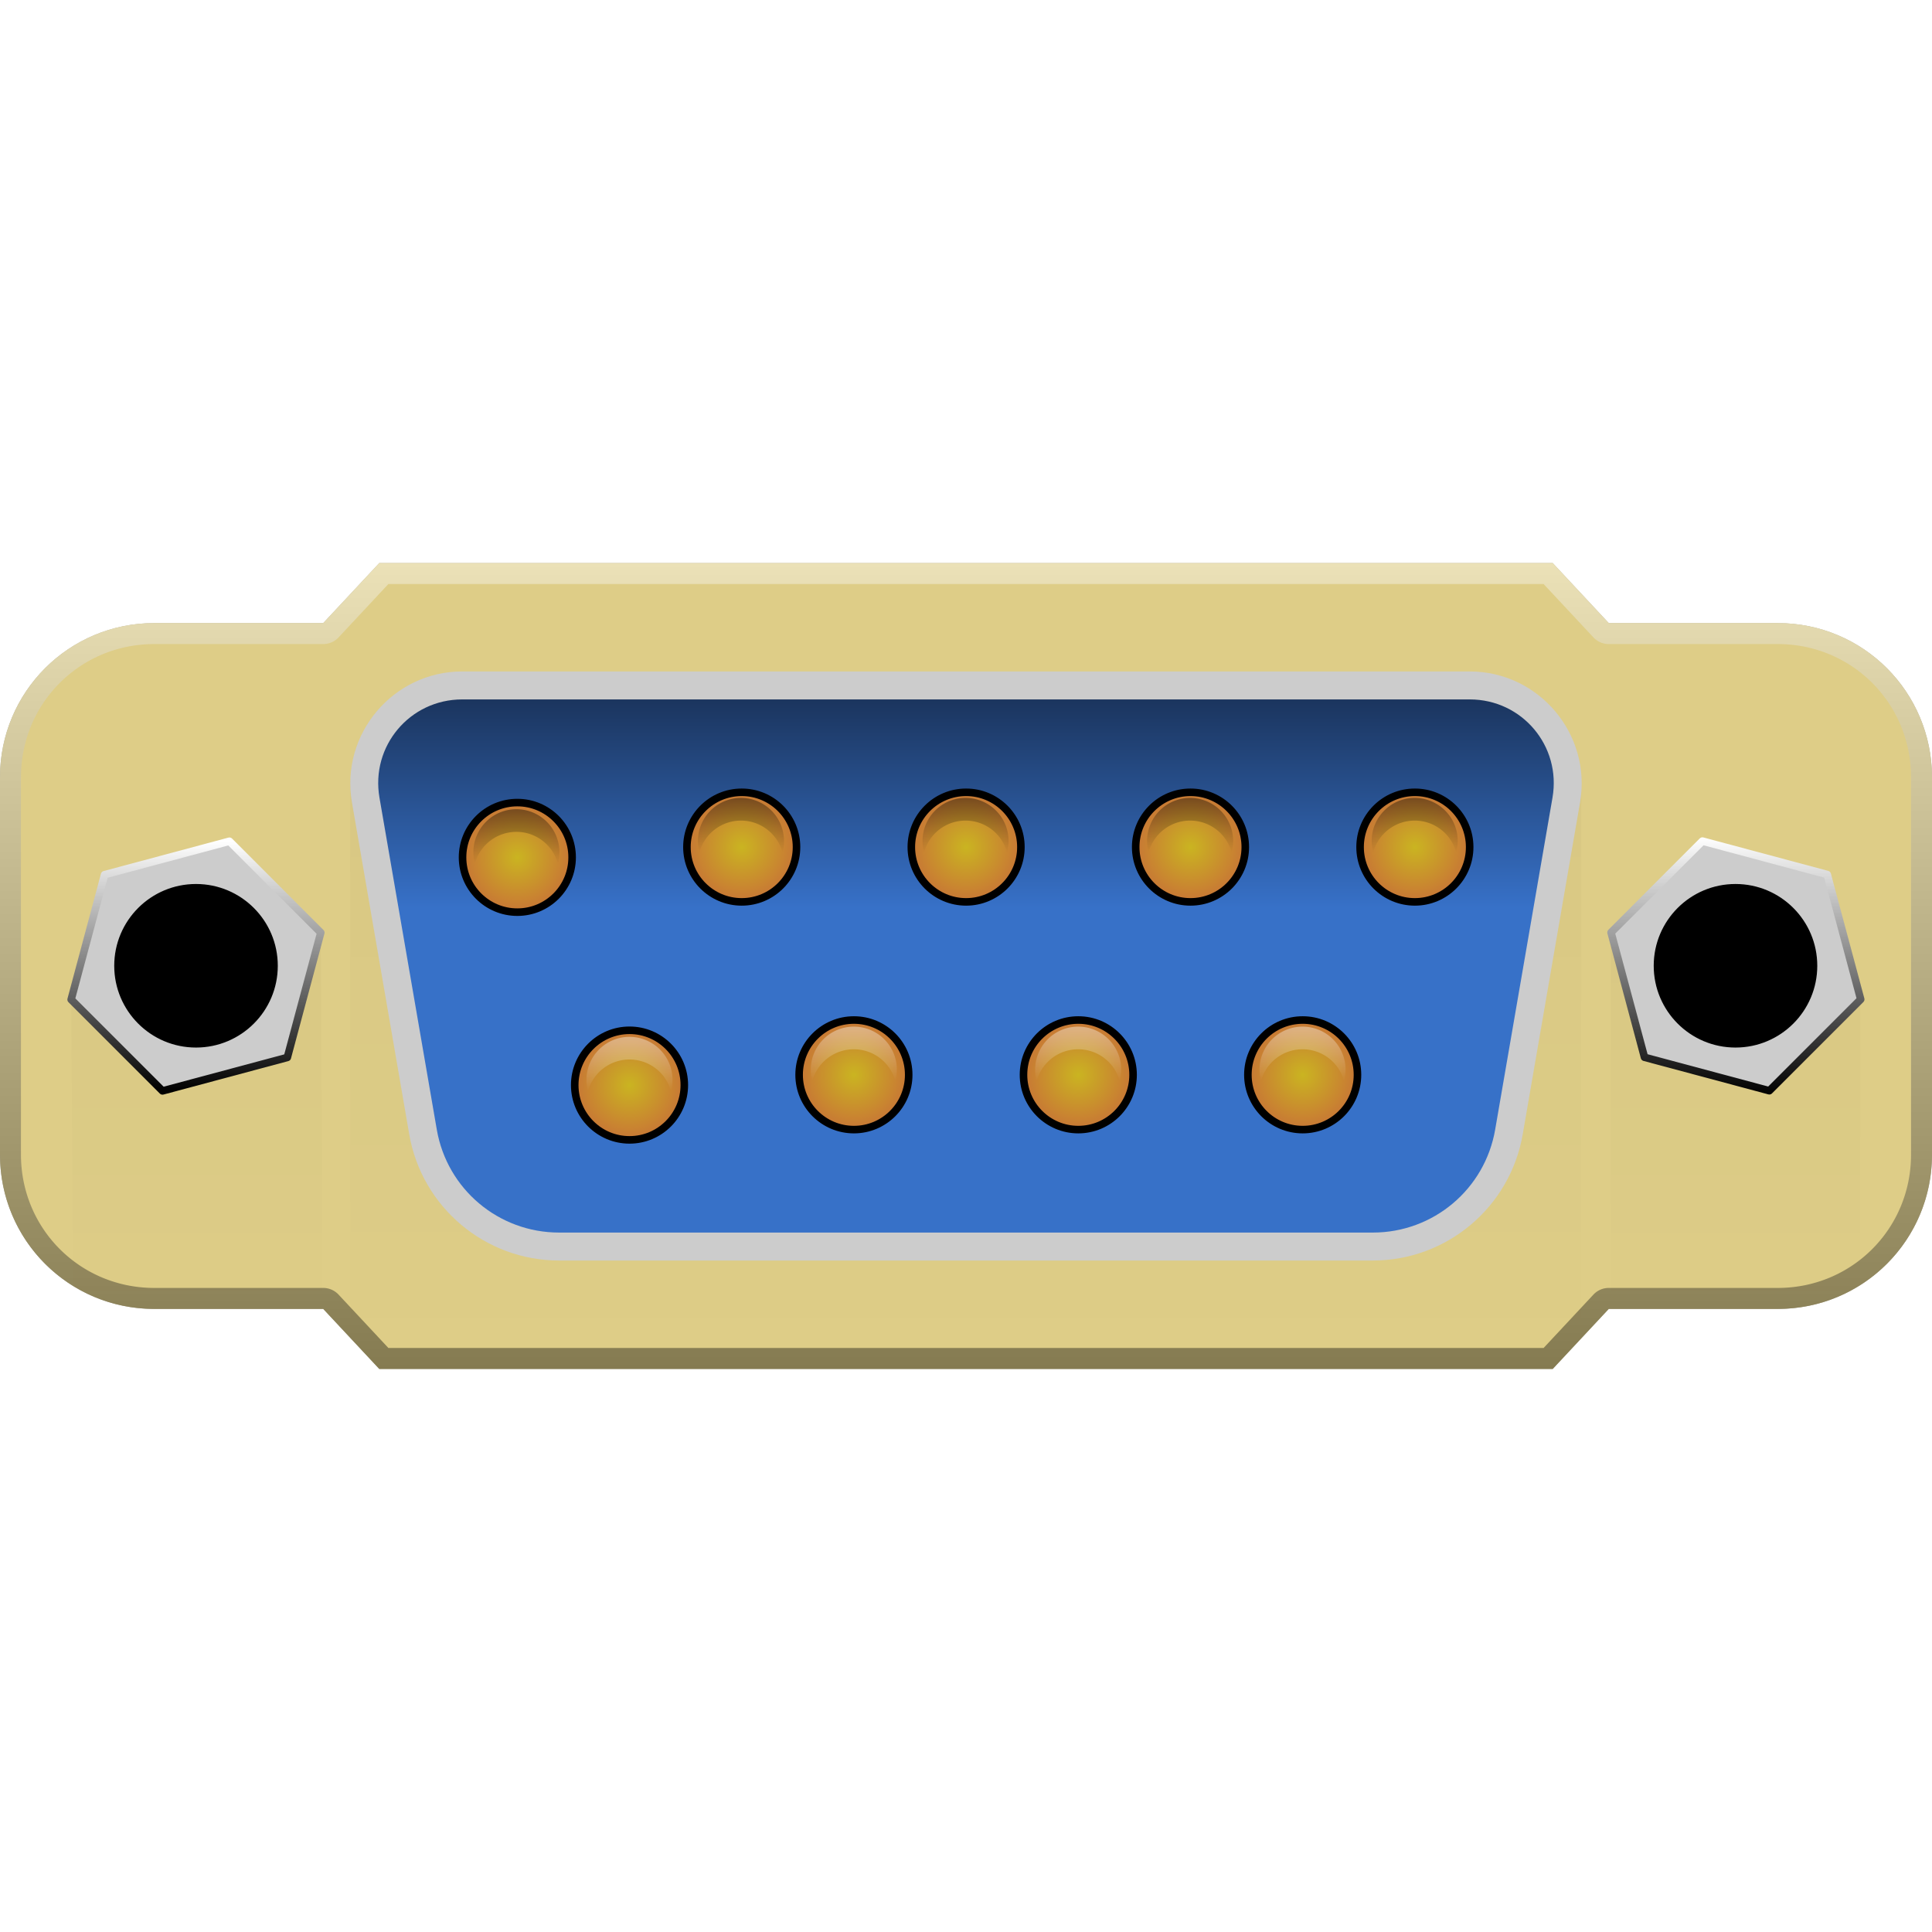 <?xml version="1.0" encoding="UTF-8" standalone="no"?>
<!-- Created with Inkscape (http://www.inkscape.org/) -->

<svg
   width="512"
   height="512"
   viewBox="0 0 135.467 135.467"
   version="1.1"
   id="svg5"
   inkscape:version="1.4.2 (ebf0e940d0, 2025-05-08)"
   sodipodi:docname="serial-port.svg"
   xmlns:inkscape="http://www.inkscape.org/namespaces/inkscape"
   xmlns:sodipodi="http://sodipodi.sourceforge.net/DTD/sodipodi-0.dtd"
   xmlns:xlink="http://www.w3.org/1999/xlink"
   xmlns="http://www.w3.org/2000/svg"
   xmlns:svg="http://www.w3.org/2000/svg">
  <sodipodi:namedview
     id="namedview7"
     pagecolor="#242424"
     bordercolor="#666666"
     borderopacity="1"
     inkscape:showpageshadow="0"
     inkscape:pageopacity="0"
     inkscape:pagecheckerboard="1"
     inkscape:deskcolor="#000000"
     inkscape:document-units="px"
     showgrid="false"
     inkscape:zoom="1.84375"
     inkscape:cx="469.42373"
     inkscape:cy="274.16949"
     inkscape:window-width="3256"
     inkscape:window-height="1080"
     inkscape:window-x="1864"
     inkscape:window-y="0"
     inkscape:window-maximized="0"
     inkscape:current-layer="layer1" />
  <defs
     id="defs2">
    <linearGradient
       id="linearGradient53"
       inkscape:collect="always">
      <stop
         style="stop-color:#000000;stop-opacity:1;"
         offset="0"
         id="stop52" />
      <stop
         style="stop-color:#000000;stop-opacity:0;"
         offset="1"
         id="stop53" />
    </linearGradient>
    <linearGradient
       id="linearGradient47"
       inkscape:collect="always">
      <stop
         style="stop-color:#ffffff;stop-opacity:1;"
         offset="0"
         id="stop47" />
      <stop
         style="stop-color:#ffffff;stop-opacity:0;"
         offset="1"
         id="stop48" />
    </linearGradient>
    <linearGradient
       id="linearGradient38"
       inkscape:collect="always">
      <stop
         style="stop-color:#000000;stop-opacity:1;"
         offset="0"
         id="stop38" />
      <stop
         style="stop-color:#000000;stop-opacity:0;"
         offset="1"
         id="stop39" />
    </linearGradient>
    <linearGradient
       id="linearGradient33"
       inkscape:collect="always">
      <stop
         style="stop-color:#ffffff;stop-opacity:1;"
         offset="0"
         id="stop33" />
      <stop
         style="stop-color:#000000;stop-opacity:1;"
         offset="1"
         id="stop34" />
    </linearGradient>
    <linearGradient
       id="linearGradient31"
       inkscape:collect="always">
      <stop
         style="stop-color:#000000;stop-opacity:1;"
         offset="0"
         id="stop31" />
      <stop
         style="stop-color:#000000;stop-opacity:0;"
         offset="1"
         id="stop32" />
    </linearGradient>
    <linearGradient
       id="linearGradient27"
       inkscape:collect="always">
      <stop
         style="stop-color:#3771c8;stop-opacity:1;"
         offset="0.603"
         id="stop27" />
      <stop
         style="stop-color:#193157;stop-opacity:1;"
         offset="1"
         id="stop28" />
    </linearGradient>
    <linearGradient
       id="linearGradient25"
       inkscape:collect="always">
      <stop
         style="stop-color:#b3b3b3;stop-opacity:1;"
         offset="0"
         id="stop25" />
      <stop
         style="stop-color:#9e9e9e;stop-opacity:1;"
         offset="1"
         id="stop26" />
    </linearGradient>
    <linearGradient
       id="linearGradient23"
       inkscape:collect="always">
      <stop
         style="stop-color:#ffffff;stop-opacity:1;"
         offset="0"
         id="stop24" />
      <stop
         style="stop-color:#000000;stop-opacity:1;"
         offset="1"
         id="stop23" />
    </linearGradient>
    <linearGradient
       id="linearGradient1"
       inkscape:collect="always">
      <stop
         style="stop-color:#cab421;stop-opacity:1;"
         offset="0"
         id="stop2" />
      <stop
         style="stop-color:#c87137;stop-opacity:1;"
         offset="1"
         id="stop1" />
    </linearGradient>
    <inkscape:path-effect
       effect="fillet_chamfer"
       id="path-effect1"
       is_visible="true"
       lpeversion="1"
       nodesatellites_param="F,0,0,1,0,12.7,0,1 @ F,0,0,1,0,12.7,0,1 @ F,0,0,1,0,12.7,0,1 @ F,0,0,1,0,12.7,0,1"
       radius="48"
       unit="px"
       method="auto"
       mode="F"
       chamfer_steps="1"
       flexible="false"
       use_knot_distance="true"
       apply_no_radius="true"
       apply_with_radius="true"
       only_selected="false"
       hide_knots="false" />
    <radialGradient
       inkscape:collect="always"
       xlink:href="#linearGradient1"
       id="radialGradient2"
       cx="19.686"
       cy="45.459"
       fx="19.686"
       fy="45.459"
       r="3.512"
       gradientUnits="userSpaceOnUse"
       gradientTransform="matrix(1.843,0,0,1.843,-19.811,-35.066)" />
    <radialGradient
       inkscape:collect="always"
       xlink:href="#linearGradient1"
       id="radialGradient3"
       gradientUnits="userSpaceOnUse"
       cx="19.686"
       cy="45.459"
       fx="19.686"
       fy="45.459"
       r="3.512"
       gradientTransform="matrix(1.843,0,0,1.843,4.695,-36.188)" />
    <radialGradient
       inkscape:collect="always"
       xlink:href="#linearGradient1"
       id="radialGradient4"
       gradientUnits="userSpaceOnUse"
       gradientTransform="matrix(1.843,0,0,1.843,29.202,-36.188)"
       cx="19.686"
       cy="45.459"
       fx="19.686"
       fy="45.459"
       r="3.512" />
    <radialGradient
       inkscape:collect="always"
       xlink:href="#linearGradient1"
       id="radialGradient5"
       gradientUnits="userSpaceOnUse"
       gradientTransform="matrix(1.843,0,0,1.843,53.709,-36.188)"
       cx="19.686"
       cy="45.459"
       fx="19.686"
       fy="45.459"
       r="3.512" />
    <radialGradient
       inkscape:collect="always"
       xlink:href="#linearGradient1"
       id="radialGradient6"
       gradientUnits="userSpaceOnUse"
       gradientTransform="matrix(1.843,0,0,1.843,78.215,-36.188)"
       cx="19.686"
       cy="45.459"
       fx="19.686"
       fy="45.459"
       r="3.512" />
    <radialGradient
       inkscape:collect="always"
       xlink:href="#linearGradient1"
       id="radialGradient10"
       gradientUnits="userSpaceOnUse"
       gradientTransform="matrix(1.843,0,0,1.843,-17.558,-13.899)"
       cx="19.686"
       cy="45.459"
       fx="19.686"
       fy="45.459"
       r="3.512" />
    <radialGradient
       inkscape:collect="always"
       xlink:href="#linearGradient1"
       id="radialGradient11"
       gradientUnits="userSpaceOnUse"
       gradientTransform="matrix(1.843,0,0,1.843,6.949,-15.021)"
       cx="19.686"
       cy="45.459"
       fx="19.686"
       fy="45.459"
       r="3.512" />
    <radialGradient
       inkscape:collect="always"
       xlink:href="#linearGradient1"
       id="radialGradient12"
       gradientUnits="userSpaceOnUse"
       gradientTransform="matrix(1.843,0,0,1.843,31.456,-15.021)"
       cx="19.686"
       cy="45.459"
       fx="19.686"
       fy="45.459"
       r="3.512" />
    <radialGradient
       inkscape:collect="always"
       xlink:href="#linearGradient1"
       id="radialGradient13"
       gradientUnits="userSpaceOnUse"
       gradientTransform="matrix(1.843,0,0,1.843,55.962,-15.021)"
       cx="19.686"
       cy="45.459"
       fx="19.686"
       fy="45.459"
       r="3.512" />
    <linearGradient
       inkscape:collect="always"
       xlink:href="#linearGradient23"
       id="linearGradient24"
       x1="179.17"
       y1="19.834"
       x2="179.17"
       y2="80.841"
       gradientUnits="userSpaceOnUse"
       gradientTransform="matrix(0.926,0,0,0.926,-98.224,21.108)" />
    <linearGradient
       inkscape:collect="always"
       xlink:href="#linearGradient25"
       id="linearGradient26"
       x1="67.733"
       y1="32.988"
       x2="67.733"
       y2="93.994"
       gradientUnits="userSpaceOnUse"
       gradientTransform="matrix(0.926,0,0,0.926,4.995,8.925)" />
    <linearGradient
       inkscape:collect="always"
       xlink:href="#linearGradient27"
       id="linearGradient28"
       x1="67.733"
       y1="84.729"
       x2="67.733"
       y2="42.253"
       gradientUnits="userSpaceOnUse"
       gradientTransform="matrix(0.926,0,0,0.926,4.995,8.925)" />
    <linearGradient
       inkscape:collect="always"
       xlink:href="#linearGradient31"
       id="linearGradient32"
       x1="67.732"
       y1="49.461"
       x2="67.733"
       y2="93.994"
       gradientUnits="userSpaceOnUse" />
    <linearGradient
       inkscape:collect="always"
       xlink:href="#linearGradient33"
       id="linearGradient34"
       x1="-71.245"
       y1="48.706"
       x2="-43.215"
       y2="48.706"
       gradientUnits="userSpaceOnUse" />
    <linearGradient
       inkscape:collect="always"
       xlink:href="#linearGradient33"
       id="linearGradient36"
       x1="-57.23"
       y1="35.073"
       x2="-57.23"
       y2="62.339"
       gradientUnits="userSpaceOnUse" />
    <linearGradient
       inkscape:collect="always"
       xlink:href="#linearGradient38"
       id="linearGradient39"
       x1="126.019"
       y1="60.96"
       x2="126.019"
       y2="90.614"
       gradientUnits="userSpaceOnUse" />
    <linearGradient
       inkscape:collect="always"
       xlink:href="#linearGradient38"
       id="linearGradient40"
       gradientUnits="userSpaceOnUse"
       x1="126.019"
       y1="60.96"
       x2="126.019"
       y2="90.614"
       gradientTransform="matrix(-1,0,0,1,135.621,0)" />
    <filter
       inkscape:collect="always"
       style="color-interpolation-filters:sRGB"
       id="filter40"
       x="-0.036"
       y="-0.024"
       width="1.073"
       height="1.049">
      <feGaussianBlur
         inkscape:collect="always"
         stdDeviation="0.288"
         id="feGaussianBlur40" />
    </filter>
    <filter
       inkscape:collect="always"
       style="color-interpolation-filters:sRGB"
       id="filter41"
       x="-0.007"
       y="-0.016"
       width="1.015"
       height="1.031">
      <feGaussianBlur
         inkscape:collect="always"
         stdDeviation="0.288"
         id="feGaussianBlur41" />
    </filter>
    <filter
       inkscape:collect="always"
       style="color-interpolation-filters:sRGB"
       id="filter42"
       x="-0.037"
       y="-0.024"
       width="1.073"
       height="1.049">
      <feGaussianBlur
         inkscape:collect="always"
         stdDeviation="0.288"
         id="feGaussianBlur42" />
    </filter>
    <linearGradient
       inkscape:collect="always"
       xlink:href="#linearGradient47"
       id="linearGradient48"
       x1="36.272"
       y1="57.094"
       x2="36.272"
       y2="60.905"
       gradientUnits="userSpaceOnUse"
       gradientTransform="translate(7.865,15.608)" />
    <linearGradient
       inkscape:collect="always"
       xlink:href="#linearGradient47"
       id="linearGradient49"
       gradientUnits="userSpaceOnUse"
       gradientTransform="translate(23.596,14.891)"
       x1="36.272"
       y1="57.094"
       x2="36.272"
       y2="60.905" />
    <linearGradient
       inkscape:collect="always"
       xlink:href="#linearGradient47"
       id="linearGradient50"
       gradientUnits="userSpaceOnUse"
       gradientTransform="translate(39.327,14.891)"
       x1="36.272"
       y1="57.094"
       x2="36.272"
       y2="60.905" />
    <linearGradient
       inkscape:collect="always"
       xlink:href="#linearGradient47"
       id="linearGradient51"
       gradientUnits="userSpaceOnUse"
       gradientTransform="translate(55.057,14.891)"
       x1="36.272"
       y1="57.094"
       x2="36.272"
       y2="60.905" />
    <linearGradient
       inkscape:collect="always"
       xlink:href="#linearGradient53"
       id="linearGradient52"
       gradientUnits="userSpaceOnUse"
       gradientTransform="translate(-0.064,-0.355)"
       x1="36.272"
       y1="57.094"
       x2="36.272"
       y2="60.905" />
    <linearGradient
       inkscape:collect="always"
       xlink:href="#linearGradient53"
       id="linearGradient54"
       gradientUnits="userSpaceOnUse"
       gradientTransform="translate(15.683,-1.144)"
       x1="36.272"
       y1="57.094"
       x2="36.272"
       y2="60.905" />
    <linearGradient
       inkscape:collect="always"
       xlink:href="#linearGradient53"
       id="linearGradient55"
       gradientUnits="userSpaceOnUse"
       gradientTransform="translate(31.43,-1.144)"
       x1="36.272"
       y1="57.094"
       x2="36.272"
       y2="60.905" />
    <linearGradient
       inkscape:collect="always"
       xlink:href="#linearGradient53"
       id="linearGradient56"
       gradientUnits="userSpaceOnUse"
       gradientTransform="translate(47.176,-1.144)"
       x1="36.272"
       y1="57.094"
       x2="36.272"
       y2="60.905" />
    <linearGradient
       inkscape:collect="always"
       xlink:href="#linearGradient53"
       id="linearGradient57"
       gradientUnits="userSpaceOnUse"
       gradientTransform="translate(62.923,-1.144)"
       x1="36.272"
       y1="57.094"
       x2="36.272"
       y2="60.905" />
  </defs>
  <g
     inkscape:label="Layer 1"
     inkscape:groupmode="layer"
     id="layer1">
    <path
       id="rect19"
       style="fill:url(#linearGradient26);stroke:none;stroke-width:0.529;stroke-linecap:round;stroke-linejoin:round;stroke-miterlimit:12;stroke-dasharray:none;stroke-opacity:1;paint-order:fill markers stroke"
       d="m 26.594,39.48 -3.929,4.209 H 10.821 C 4.826,43.689 2.500714e-7,48.515 2.500714e-7,54.51 V 80.957 C 2.500714e-7,86.952 4.826,91.778 10.821,91.778 h 11.844 l 3.929,4.209 h 82.278 l 3.929,-4.209 h 11.844 c 5.995,0 10.821,-4.826 10.821,-10.821 V 54.51 c 0,-5.995 -4.826,-10.821 -10.821,-10.821 h -11.844 l -3.929,-4.209 z"
       sodipodi:nodetypes="ccssssccccssssccc" />
    <path
       id="path57"
       style="mix-blend-mode:soft-light;fill:#decd87;stroke:none;stroke-width:0.529;stroke-linecap:round;stroke-linejoin:round;stroke-miterlimit:12;stroke-dasharray:none;stroke-opacity:1;paint-order:fill markers stroke"
       d="m 26.594,39.48 -3.929,4.209 H 10.821 C 4.826,43.689 -5.2811953e-7,48.515 -5.2811953e-7,54.51 V 80.957 C -5.2811953e-7,86.952 4.826,91.778 10.821,91.778 h 11.844 l 3.929,4.209 h 82.278 l 3.929,-4.209 h 11.844 c 5.995,0 10.821,-4.826 10.821,-10.821 V 54.51 c 0,-5.995 -4.826,-10.821 -10.821,-10.821 h -11.844 l -3.929,-4.209 z"
       sodipodi:nodetypes="ccssssccccssssccc" />
    <path
       id="rect32"
       style="opacity:0.16;fill:url(#linearGradient39);stroke:none;stroke-width:3.428;stroke-linecap:round;stroke-linejoin:round;stroke-miterlimit:12;paint-order:fill markers stroke;filter:url(#filter42)"
       d="m 116.571,60.96 v 28.49 h 12.606 c 2.319,0 4.476,-0.669 6.29,-1.825 V 66.022 Z"
       transform="matrix(0.926,0,0,0.926,4.995,8.925)" />
    <path
       id="rect28"
       style="opacity:0.16;fill:url(#linearGradient32);fill-opacity:1;stroke:none;stroke-width:3.428;stroke-linecap:round;stroke-linejoin:round;stroke-miterlimit:12;stroke-dasharray:none;stroke-opacity:1;paint-order:fill markers stroke;filter:url(#filter41)"
       d="m 21.125,49.461 v 42.183 l 2.18,2.336 h 88.857 l 2.178,-2.333 V 49.461 Z"
       transform="matrix(0.926,0,0,0.926,4.995,8.925)" />
    <path
       id="rect1"
       style="fill:url(#linearGradient28);stroke:none;stroke-width:2.117;stroke-linecap:round;stroke-linejoin:round;stroke-miterlimit:12;stroke-dasharray:none;stroke-opacity:1;paint-order:fill markers stroke"
       d="m 32.408,48.061 h 70.651 a 6.865,6.865 0 0 1 6.765,8.033 l -4.019,23.278 a 9.68,9.68 0 0 1 -9.539,8.033 H 39.201 A 9.68,9.68 0 0 1 29.662,79.372 L 25.643,56.095 a 6.865,6.865 0 0 1 6.765,-8.033 z"
       sodipodi:nodetypes="ccccc" />
    <g
       id="g15"
       transform="matrix(0.642,0,0,0.642,24.256,28.845)"
       style="stroke-width:1.558">
      <g
         id="g6"
         transform="translate(2.254)"
         style="stroke-width:1.558">
        <circle
           style="opacity:1;fill:url(#radialGradient2);stroke:#000000;stroke-width:0.824;stroke-linecap:round;stroke-linejoin:round;stroke-miterlimit:12;stroke-dasharray:none;stroke-opacity:1;paint-order:fill markers stroke"
           id="path1"
           cx="16.466"
           cy="48.709"
           r="5.984" />
        <circle
           style="opacity:1;fill:url(#radialGradient3);stroke:#000000;stroke-width:0.824;stroke-linecap:round;stroke-linejoin:round;stroke-miterlimit:12;stroke-dasharray:none;stroke-opacity:1;paint-order:fill markers stroke"
           id="circle2"
           cx="40.973"
           cy="47.587"
           r="5.984" />
        <circle
           style="opacity:1;fill:url(#radialGradient4);stroke:#000000;stroke-width:0.824;stroke-linecap:round;stroke-linejoin:round;stroke-miterlimit:12;stroke-dasharray:none;stroke-opacity:1;paint-order:fill markers stroke"
           id="circle3"
           cx="65.48"
           cy="47.587"
           r="5.984" />
        <circle
           style="opacity:1;fill:url(#radialGradient5);stroke:#000000;stroke-width:0.824;stroke-linecap:round;stroke-linejoin:round;stroke-miterlimit:12;stroke-dasharray:none;stroke-opacity:1;paint-order:fill markers stroke"
           id="circle4"
           cx="89.986"
           cy="47.587"
           r="5.984" />
        <circle
           style="opacity:1;fill:url(#radialGradient6);stroke:#000000;stroke-width:0.824;stroke-linecap:round;stroke-linejoin:round;stroke-miterlimit:12;stroke-dasharray:none;stroke-opacity:1;paint-order:fill markers stroke"
           id="circle5"
           cx="114.493"
           cy="47.587"
           r="5.984" />
      </g>
      <g
         id="g14"
         transform="translate(12.253,3.704)"
         style="stroke-width:1.558">
        <circle
           style="fill:url(#radialGradient10);stroke:#000000;stroke-width:0.824;stroke-linecap:round;stroke-linejoin:round;stroke-miterlimit:12;stroke-dasharray:none;stroke-opacity:1;paint-order:fill markers stroke"
           id="circle6"
           cx="18.72"
           cy="69.876"
           r="5.984" />
        <circle
           style="fill:url(#radialGradient11);stroke:#000000;stroke-width:0.824;stroke-linecap:round;stroke-linejoin:round;stroke-miterlimit:12;stroke-dasharray:none;stroke-opacity:1;paint-order:fill markers stroke"
           id="circle7"
           cx="43.227"
           cy="68.754"
           r="5.984" />
        <circle
           style="fill:url(#radialGradient12);stroke:#000000;stroke-width:0.824;stroke-linecap:round;stroke-linejoin:round;stroke-miterlimit:12;stroke-dasharray:none;stroke-opacity:1;paint-order:fill markers stroke"
           id="circle8"
           cx="67.733"
           cy="68.754"
           r="5.984" />
        <circle
           style="fill:url(#radialGradient13);stroke:#000000;stroke-width:0.824;stroke-linecap:round;stroke-linejoin:round;stroke-miterlimit:12;stroke-dasharray:none;stroke-opacity:1;paint-order:fill markers stroke"
           id="circle9"
           cx="92.24"
           cy="68.754"
           r="5.984" />
      </g>
    </g>
    <path
       id="path39"
       style="opacity:0.16;fill:url(#linearGradient40);stroke:none;stroke-width:3.428;stroke-linecap:round;stroke-linejoin:round;stroke-miterlimit:12;paint-order:fill markers stroke;filter:url(#filter40)"
       d="M 18.895,60.96 0,66.022 0.136,87.71 C 1.921,88.814 4.028,89.45 6.29,89.45 H 19.044 Z"
       transform="matrix(0.926,0,0,0.926,4.995,8.925)" />
    <path
       sodipodi:type="star"
       style="fill:#cccccc;stroke:url(#linearGradient36);stroke-width:0.824;stroke-linecap:round;stroke-linejoin:round;stroke-miterlimit:12;stroke-dasharray:none;stroke-opacity:1;paint-order:fill markers stroke"
       id="path15"
       inkscape:flatsided="true"
       sodipodi:sides="6"
       sodipodi:cx="-57.230106"
       sodipodi:cy="48.706474"
       sodipodi:r1="14.113938"
       sodipodi:r2="11.418416"
       sodipodi:arg1="0.78539816"
       sodipodi:arg2="1.3089969"
       inkscape:rounded="0"
       inkscape:randomized="0"
       d="m -47.25,58.687 -13.633,3.653 -9.98,-9.98 3.653,-13.633 13.633,-3.653 9.98,9.98 z"
       inkscape:transform-center-x="0.68228063"
       inkscape:transform-center-y="-0.68228063"
       transform="matrix(0.642,0,0,0.642,50.482,36.469)" />
    <path
       sodipodi:type="star"
       style="fill:#cccccc;stroke:url(#linearGradient34);stroke-width:0.824;stroke-linecap:round;stroke-linejoin:round;stroke-miterlimit:12;stroke-dasharray:none;stroke-opacity:1;paint-order:fill markers stroke"
       id="path17"
       inkscape:flatsided="true"
       sodipodi:sides="6"
       sodipodi:cx="-57.230106"
       sodipodi:cy="48.706474"
       sodipodi:r1="14.113938"
       sodipodi:r2="11.418416"
       sodipodi:arg1="0.78539816"
       sodipodi:arg2="1.3089969"
       inkscape:rounded="0"
       inkscape:randomized="0"
       d="m -47.25,58.687 -13.633,3.653 -9.98,-9.98 3.653,-13.633 13.633,-3.653 9.98,9.98 z"
       inkscape:transform-center-x="0.68228063"
       inkscape:transform-center-y="-0.68228063"
       transform="matrix(0,0.642,-0.642,0,152.985,104.469)" />
    <g
       id="g19"
       style="stroke-width:1.08"
       transform="matrix(0.926,0,0,0.926,4.995,8.925)">
      <circle
         style="fill:#000000;stroke:#000000;stroke-width:0.571;stroke-linecap:round;stroke-linejoin:round;stroke-miterlimit:12;stroke-dasharray:none;stroke-opacity:1;paint-order:fill markers stroke"
         id="path16"
         cx="9.448"
         cy="63.491"
         r="5.907" />
      <circle
         style="fill:#000000;stroke:#000000;stroke-width:0.571;stroke-linecap:round;stroke-linejoin:round;stroke-miterlimit:12;stroke-dasharray:none;stroke-opacity:1;paint-order:fill markers stroke"
         id="circle17"
         cx="63.491"
         cy="-126.019"
         r="5.907"
         transform="rotate(90)" />
    </g>
    <path
       id="path23"
       style="baseline-shift:baseline;display:inline;overflow:visible;opacity:0.4;vector-effect:none;fill:url(#linearGradient24);stroke-width:1.054;stroke-linecap:round;stroke-linejoin:round;stroke-miterlimit:12;paint-order:fill markers stroke;enable-background:accumulate;stop-color:#000000"
       d="m 26.594,39.48 -3.929,4.209 H 10.821 C 4.826,43.689 2.473075e-6,48.515 2.473075e-6,54.51 V 80.957 C 2.473075e-6,86.952 4.826,91.778 10.821,91.778 h 11.844 l 3.929,4.209 h 82.278 l 3.929,-4.209 h 11.844 c 5.995,0 10.821,-4.826 10.821,-10.821 V 54.51 c 0,-5.995 -4.826,-10.821 -10.821,-10.821 h -11.844 l -3.929,-4.209 z m 0.639,1.47 h 81 l 3.494,3.743 a 1.471,1.471 0 0 0 1.075,0.467 h 11.846 c 5.206,0 9.349,4.143 9.349,9.349 v 26.447 c 0,5.206 -4.143,9.351 -9.349,9.351 h -11.846 a 1.471,1.471 0 0 0 -1.075,0.467 l -3.494,3.743 H 27.233 l -3.494,-3.743 A 1.471,1.471 0 0 0 22.665,90.307 H 10.821 c -5.206,0 -9.351,-4.146 -9.351,-9.351 V 54.509 c 0,-5.206 4.146,-9.349 9.351,-9.349 h 11.844 a 1.471,1.471 0 0 0 1.075,-0.467 z" />
    <path
       style="baseline-shift:baseline;display:inline;overflow:visible;vector-effect:none;fill:#cccccc;stroke-width:1;stroke-linecap:round;stroke-linejoin:round;stroke-miterlimit:12;paint-order:fill markers stroke;enable-background:accumulate;stop-color:#000000"
       d="m 32.407,47.081 c -4.847,0 -8.555,4.403 -7.73,9.179 l 4.018,23.277 c 0.882,5.106 5.324,8.848 10.505,8.848 h 57.064 c 5.181,-2e-6 9.624,-3.743 10.505,-8.848 l 4.02,-23.277 c 0.825,-4.777 -2.885,-9.179 -7.732,-9.179 z m 0,1.961 h 70.65 c 3.67,-10e-7 6.424,3.269 5.8,6.885 l -4.02,23.277 c -0.721,4.178 -4.333,7.22 -8.573,7.22 H 39.2 c -4.24,0 -7.852,-3.042 -8.573,-7.22 L 26.607,55.927 c -0.624,-3.616 2.13,-6.885 5.8,-6.885 z"
       id="path31" />
    <path
       id="path47"
       style="opacity:0.4;fill:url(#linearGradient48);stroke:none;stroke-width:3.175;stroke-linecap:round;stroke-linejoin:round;stroke-miterlimit:12;stroke-dasharray:none;stroke-opacity:1;paint-order:fill markers stroke"
       d="m 44.138,72.702 a 3.017,3.017 0 0 0 -3.017,3.017 3.017,3.017 0 0 0 0.107,0.794 3.017,3.017 0 0 1 2.91,-2.223 3.017,3.017 0 0 1 2.91,2.223 3.017,3.017 0 0 0 0.107,-0.794 3.017,3.017 0 0 0 -3.017,-3.017 z" />
    <path
       id="path48"
       style="opacity:0.4;fill:url(#linearGradient49);stroke:none;stroke-width:3.175;stroke-linecap:round;stroke-linejoin:round;stroke-miterlimit:12;stroke-dasharray:none;stroke-opacity:1;paint-order:fill markers stroke"
       d="m 59.868,71.985 a 3.017,3.017 0 0 0 -3.017,3.017 3.017,3.017 0 0 0 0.107,0.794 3.017,3.017 0 0 1 2.91,-2.223 3.017,3.017 0 0 1 2.91,2.223 3.017,3.017 0 0 0 0.107,-0.794 3.017,3.017 0 0 0 -3.017,-3.017 z" />
    <path
       id="path49"
       style="opacity:0.4;fill:url(#linearGradient50);stroke:none;stroke-width:3.175;stroke-linecap:round;stroke-linejoin:round;stroke-miterlimit:12;stroke-dasharray:none;stroke-opacity:1;paint-order:fill markers stroke"
       d="m 75.599,71.985 a 3.017,3.017 0 0 0 -3.017,3.017 3.017,3.017 0 0 0 0.107,0.794 3.017,3.017 0 0 1 2.91,-2.223 3.017,3.017 0 0 1 2.91,2.223 3.017,3.017 0 0 0 0.107,-0.794 3.017,3.017 0 0 0 -3.017,-3.017 z" />
    <path
       id="path50"
       style="opacity:0.4;fill:url(#linearGradient51);stroke:none;stroke-width:3.175;stroke-linecap:round;stroke-linejoin:round;stroke-miterlimit:12;stroke-dasharray:none;stroke-opacity:1;paint-order:fill markers stroke"
       d="m 91.33,71.985 a 3.017,3.017 0 0 0 -3.017,3.017 3.017,3.017 0 0 0 0.107,0.794 3.017,3.017 0 0 1 2.91,-2.223 3.017,3.017 0 0 1 2.91,2.223 3.017,3.017 0 0 0 0.107,-0.794 3.017,3.017 0 0 0 -3.017,-3.017 z" />
    <path
       id="path51"
       style="opacity:0.4;fill:url(#linearGradient52);stroke:none;stroke-width:3.175;stroke-linecap:round;stroke-linejoin:round;stroke-miterlimit:12;stroke-dasharray:none;stroke-opacity:1;paint-order:fill markers stroke"
       d="m 36.209,56.74 a 3.017,3.017 0 0 0 -3.017,3.017 3.017,3.017 0 0 0 0.107,0.794 3.017,3.017 0 0 1 2.91,-2.223 3.017,3.017 0 0 1 2.91,2.223 3.017,3.017 0 0 0 0.107,-0.794 3.017,3.017 0 0 0 -3.017,-3.017 z" />
    <path
       id="path53"
       style="opacity:0.4;fill:url(#linearGradient54);stroke:none;stroke-width:3.175;stroke-linecap:round;stroke-linejoin:round;stroke-miterlimit:12;stroke-dasharray:none;stroke-opacity:1;paint-order:fill markers stroke"
       d="m 51.955,55.95 a 3.017,3.017 0 0 0 -3.017,3.017 3.017,3.017 0 0 0 0.107,0.794 3.017,3.017 0 0 1 2.91,-2.223 3.017,3.017 0 0 1 2.91,2.223 3.017,3.017 0 0 0 0.107,-0.794 3.017,3.017 0 0 0 -3.017,-3.017 z" />
    <path
       id="path54"
       style="opacity:0.4;fill:url(#linearGradient55);stroke:none;stroke-width:3.175;stroke-linecap:round;stroke-linejoin:round;stroke-miterlimit:12;stroke-dasharray:none;stroke-opacity:1;paint-order:fill markers stroke"
       d="m 67.702,55.95 a 3.017,3.017 0 0 0 -3.017,3.017 3.017,3.017 0 0 0 0.107,0.794 3.017,3.017 0 0 1 2.91,-2.223 3.017,3.017 0 0 1 2.91,2.223 3.017,3.017 0 0 0 0.107,-0.794 3.017,3.017 0 0 0 -3.017,-3.017 z" />
    <path
       id="path55"
       style="opacity:0.4;fill:url(#linearGradient56);stroke:none;stroke-width:3.175;stroke-linecap:round;stroke-linejoin:round;stroke-miterlimit:12;stroke-dasharray:none;stroke-opacity:1;paint-order:fill markers stroke"
       d="m 83.448,55.95 a 3.017,3.017 0 0 0 -3.017,3.017 3.017,3.017 0 0 0 0.107,0.794 3.017,3.017 0 0 1 2.91,-2.223 3.017,3.017 0 0 1 2.91,2.223 3.017,3.017 0 0 0 0.107,-0.794 3.017,3.017 0 0 0 -3.017,-3.017 z" />
    <path
       id="path56"
       style="opacity:0.4;fill:url(#linearGradient57);stroke:none;stroke-width:3.175;stroke-linecap:round;stroke-linejoin:round;stroke-miterlimit:12;stroke-dasharray:none;stroke-opacity:1;paint-order:fill markers stroke"
       d="m 99.195,55.95 a 3.017,3.017 0 0 0 -3.017,3.017 3.017,3.017 0 0 0 0.107,0.794 3.017,3.017 0 0 1 2.91,-2.223 3.017,3.017 0 0 1 2.91,2.223 3.017,3.017 0 0 0 0.107,-0.794 3.017,3.017 0 0 0 -3.017,-3.017 z" />
  </g>
</svg>

